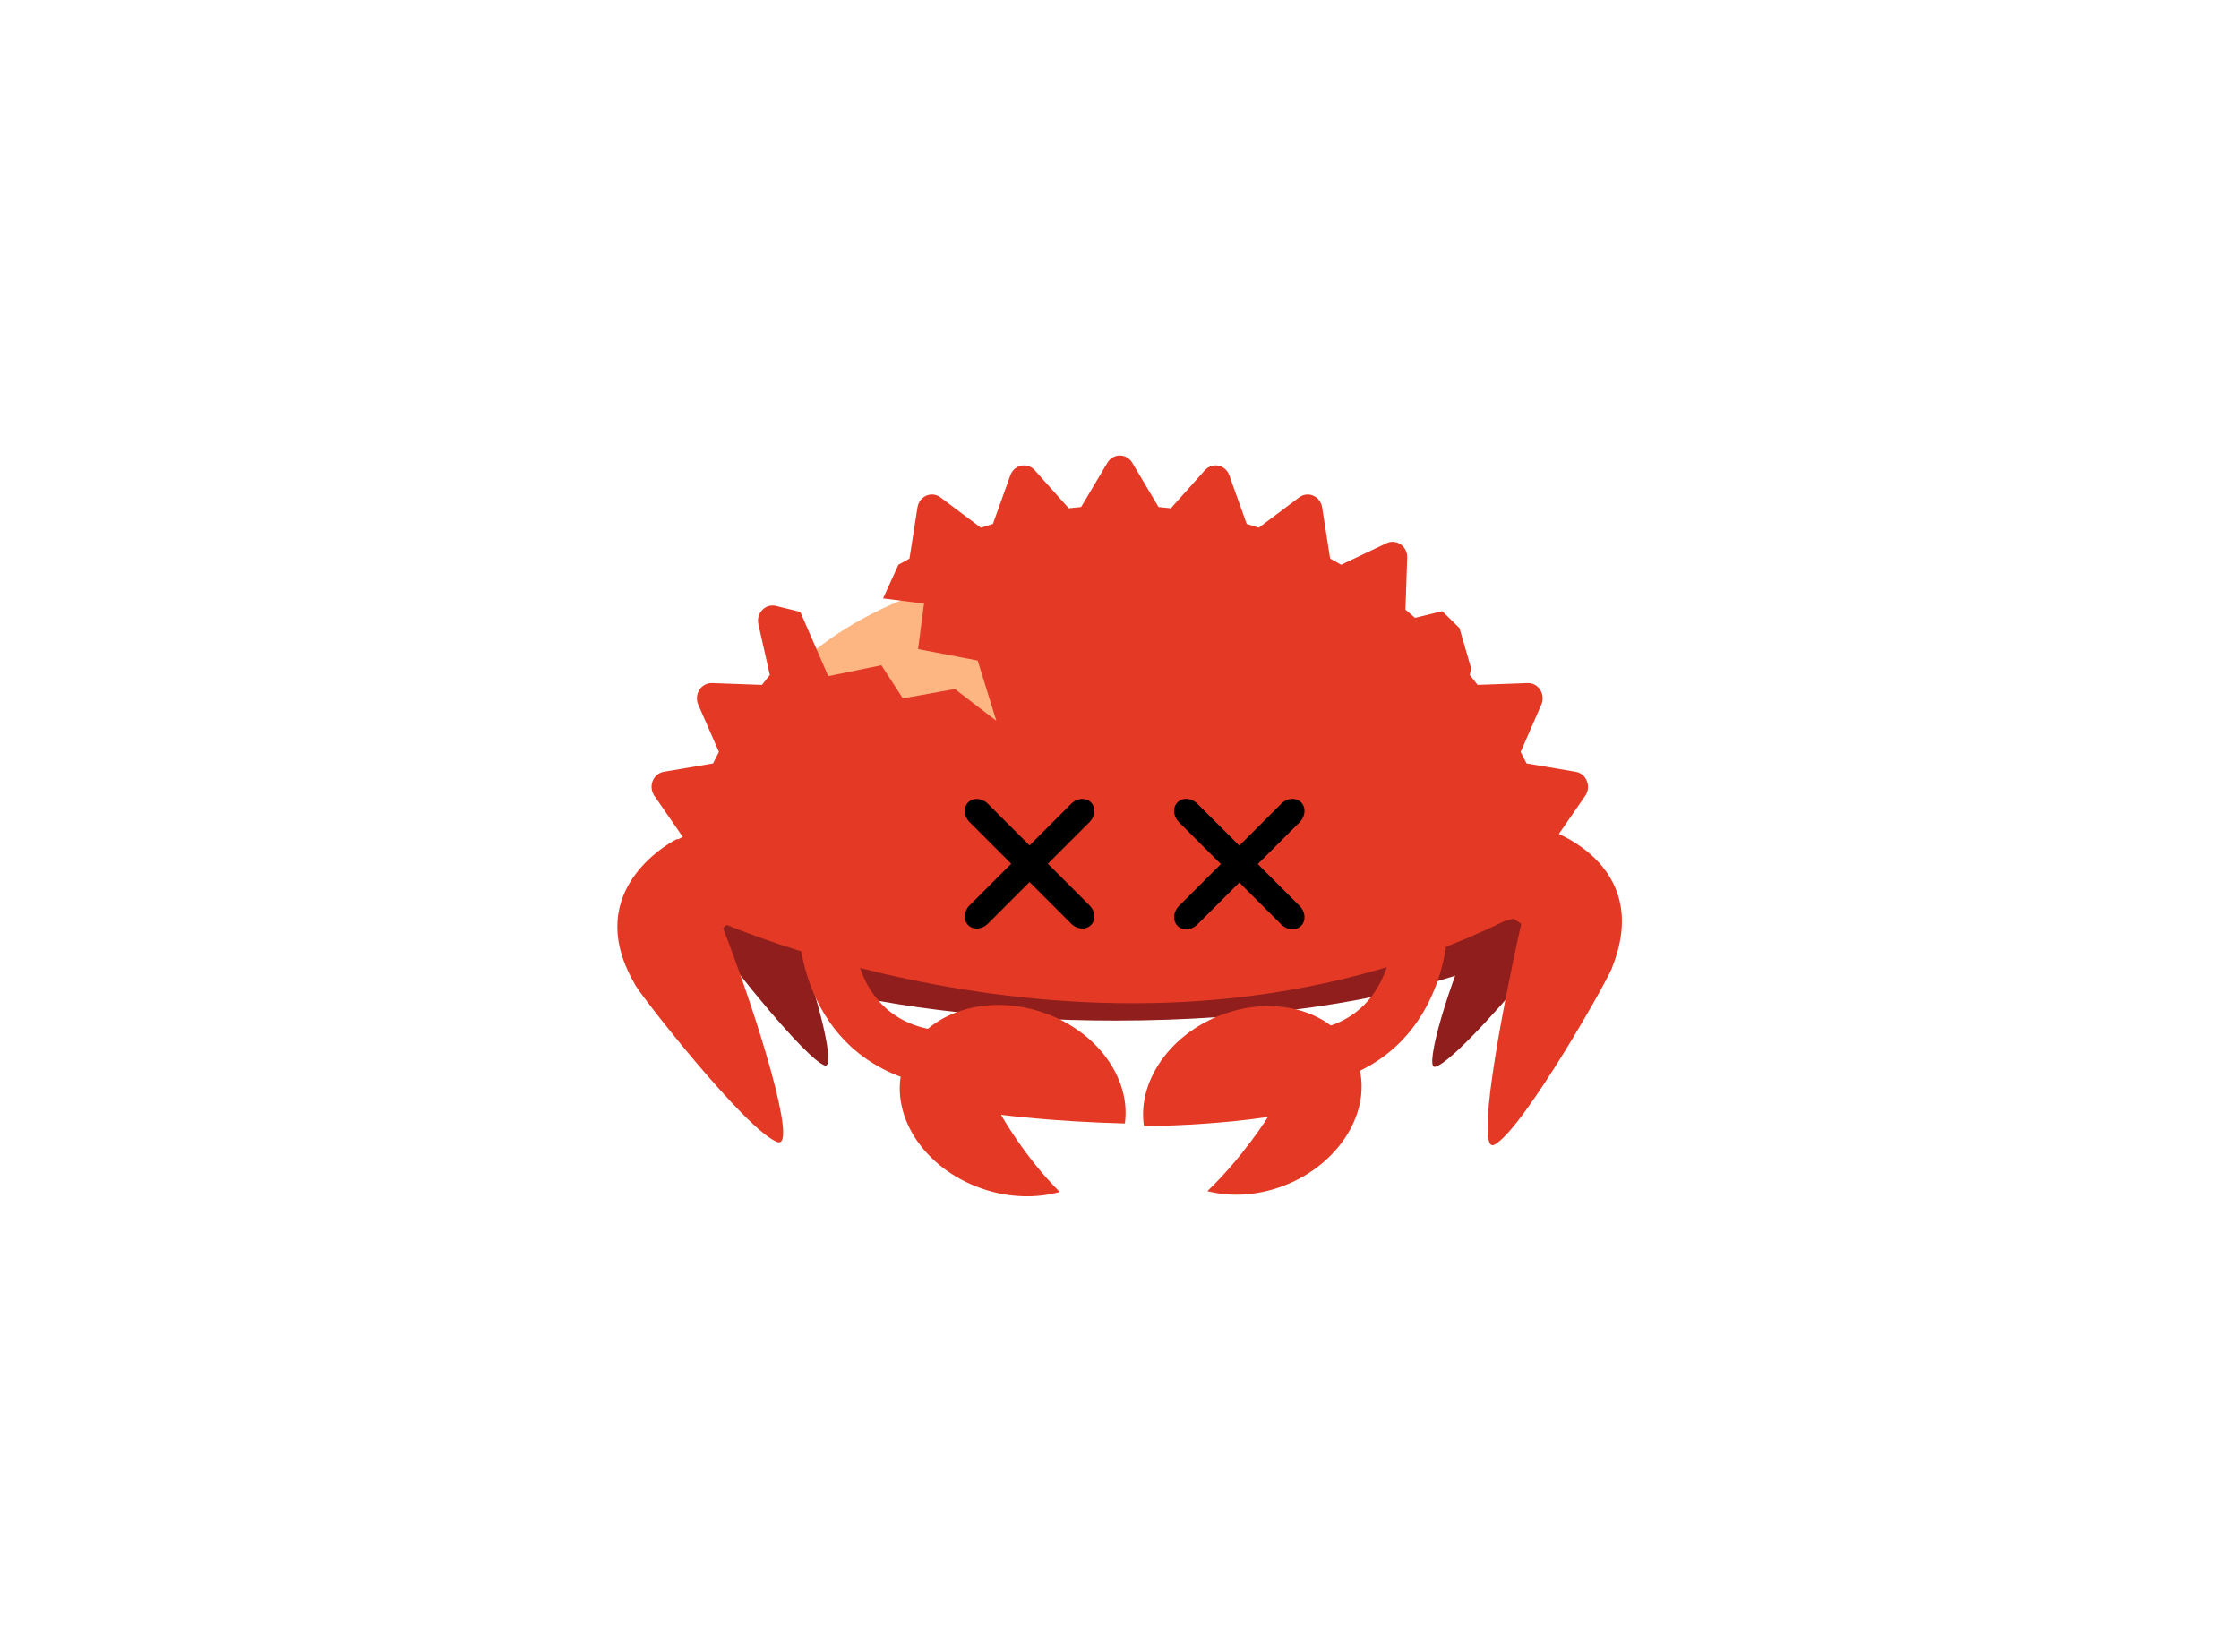 <?xml version="1.0" encoding="UTF-8" standalone="no"?>
<svg
   width="100%"
   height="100%"
   viewBox="0 0 4417 3259"
   version="1.1"
   xml:space="preserve"
   style="fill-rule:evenodd;clip-rule:evenodd;stroke-linejoin:round;stroke-miterlimit:1.414;"
   id="svg2124"
   sodipodi:docname="cuddlyferris_dead.svg"
   inkscape:version="1.2.2 (b0a8486541, 2022-12-01)"
   xmlns:inkscape="http://www.inkscape.org/namespaces/inkscape"
   xmlns:sodipodi="http://sodipodi.sourceforge.net/DTD/sodipodi-0.dtd"
   xmlns="http://www.w3.org/2000/svg"
   xmlns:svg="http://www.w3.org/2000/svg"><defs
   id="defs2128" /><sodipodi:namedview
   id="namedview2126"
   pagecolor="#ffffff"
   bordercolor="#666666"
   borderopacity="1.0"
   inkscape:showpageshadow="2"
   inkscape:pageopacity="0.0"
   inkscape:pagecheckerboard="0"
   inkscape:deskcolor="#d1d1d1"
   showgrid="false"
   inkscape:zoom="0.18854734"
   inkscape:cx="535.67449"
   inkscape:cy="1848.3422"
   inkscape:window-width="1261"
   inkscape:window-height="1052"
   inkscape:window-x="0"
   inkscape:window-y="0"
   inkscape:window-maximized="1"
   inkscape:current-layer="g13981" />
    <g
   transform="matrix(4.167,0,0,4.167,-1216.575,-898.055)"
   id="g2122"
   style="display:inline">
        
        
        
        
        
        
        
        
        
        
        
        
        
        
        <g
   id="g13981"
   style="display:inline"><ellipse
     style="clip-rule:evenodd;display:inline;fill:#fdb582;fill-opacity:1;fill-rule:evenodd;stroke:none;stroke-width:24;stroke-linecap:round;stroke-linejoin:round;stroke-miterlimit:1.414;stroke-dasharray:none;paint-order:markers stroke fill"
     id="path26961"
     cx="815.267"
     cy="589.002"
     rx="173.517"
     ry="107.454"
     inkscape:label="flesh" /><path
     d="m 819.998,562.588 c -59.069,0 -112.736,7.101 -152.468,18.674 v 98.857 c 39.732,11.573 93.399,18.674 152.468,18.674 67.606,0 128.131,-9.302 168.786,-23.964 V 586.554 C 948.129,571.891 887.604,562.588 819.998,562.588 Z"
     style="fill:#8f1e1c;fill-rule:nonzero;stroke-width:1"
     id="path2092" /><path
     d="m 991.426,652.063 c -1.731,-4.785 -2.077,-10.839 -0.611,-16.676 2.625,-10.451 10.061,-16.244 16.609,-12.939 1.623,0.82 3.04,2.123 4.212,3.777 0.107,-4.5e-4 0.214,0 0.321,0.007 0,0 19.992,23.831 1.487,52.055 -0.402,1.602 -34.344,41.158 -42.201,42.417 -5.143,0.824 6.682,-40.386 20.183,-68.642 z"
     style="fill:#8f1e1c;fill-rule:nonzero;stroke-width:1"
     id="path2094" /><path
     d="m 663.422,647.387 c 2.378,-4.321 3.212,-10.226 1.892,-16.345 -2.363,-10.956 -10.729,-18.448 -18.686,-16.731 -1.974,0.425 -3.736,1.379 -5.235,2.736 -0.127,-0.026 -0.253,-0.051 -0.379,-0.069 0,0 -25.26,18.826 -5.41,51.122 0.361,1.679 37.627,48.84 46.809,51.948 6.009,2.034 -5.047,-41.52 -18.99,-72.661 z"
     style="fill:#8f1e1c;fill-rule:nonzero;stroke-width:1"
     id="path2096" /><path
     d="m 627.966,650.1 0.003,0.007 c 0.083,0.065 0.16,0.124 -0.003,-0.007 z"
     style="fill:#e33a25;fill-rule:nonzero;stroke-width:1"
     id="path2098" /><path
     id="path2100"
     style="fill:#e43a25;fill-rule:nonzero;stroke-width:1"
     d="M 822.1 431.226 C 819.707 431.226 817.477 432.518 816.226 434.642 L 803.782 455.604 C 801.826 455.772 799.868 455.977 797.923 456.201 L 781.808 438.174 C 780.177 436.353 777.749 435.539 775.406 436.02 C 773.048 436.51 771.11 438.228 770.275 440.575 L 762.018 463.603 C 760.106 464.176 758.212 464.782 756.323 465.403 L 737.187 451.04 C 735.241 449.574 732.708 449.265 730.493 450.228 C 728.286 451.183 726.696 453.272 726.314 455.732 L 722.517 480.016 C 720.761 480.966 719.022 481.943 717.288 482.941 L 710.021 498.863 L 729.404 501.349 L 726.597 522.87 L 754.813 528.318 L 763.65 556.849 L 744.029 541.784 L 719.395 546.222 L 709.224 530.531 L 684.086 535.687 L 670.82 505.255 L 659.314 502.426 C 656.976 501.858 654.527 502.583 652.834 504.348 C 651.131 506.119 650.441 508.67 650.988 511.108 L 656.409 535.111 C 655.152 536.667 653.907 538.239 652.688 539.832 L 629.059 538.973 C 626.674 538.903 624.398 540.094 623.065 542.175 C 621.73 544.245 621.529 546.896 622.522 549.179 L 632.311 571.572 C 631.36 573.371 630.416 575.183 629.507 577.024 L 606.225 580.975 C 603.859 581.374 601.866 583.024 600.946 585.333 C 600.032 587.647 600.328 590.284 601.724 592.313 L 615.496 612.26 C 615.39 612.611 615.292 612.967 615.187 613.32 L 607.62 621.359 L 627.966 650.1 C 627.966 650.1 823.237 740.176 1004.368 651.624 C 1025.059 647.911 1029.881 616.371 1029.881 616.371 C 1029.486 614.996 1029.093 613.622 1028.687 612.26 L 1042.455 592.313 C 1043.86 590.284 1044.147 587.647 1043.232 585.333 C 1042.316 583.031 1040.319 581.379 1037.954 580.975 L 1014.671 577.024 C 1013.77 575.183 1012.824 573.371 1011.875 571.572 L 1021.656 549.179 C 1022.663 546.896 1022.451 544.245 1021.117 542.175 C 1019.788 540.094 1017.531 538.879 1015.126 538.973 L 991.498 539.832 C 990.274 538.239 989.031 536.66 987.763 535.111 L 988.446 532.091 L 982.934 512.986 L 974.75 504.916 L 961.863 508.084 C 960.373 506.767 958.857 505.466 957.325 504.192 L 958.154 479.55 C 958.243 477.055 957.08 474.685 955.083 473.301 C 953.088 471.908 950.554 471.698 948.372 472.733 L 926.901 482.941 C 925.171 481.949 923.433 480.966 921.675 480.016 L 917.881 455.732 C 917.497 453.272 915.914 451.183 913.696 450.228 C 911.487 449.269 908.954 449.579 907.014 451.04 L 887.872 465.403 C 885.987 464.776 884.093 464.176 882.176 463.603 L 873.925 440.575 C 873.086 438.228 871.151 436.504 868.792 436.02 C 866.442 435.539 864.022 436.353 862.392 438.174 L 846.279 456.201 C 844.331 455.977 842.382 455.772 840.427 455.604 L 827.986 434.642 C 826.725 432.518 824.499 431.226 822.1 431.226 z " /><path
     d="m 634.309,655.103 c 4.921,-5.593 16.878,-12.366 15.962,-20.769 -1.639,-15.045 -14.116,-26.026 -27.866,-24.528 -3.41,0.372 -6.578,1.477 -9.389,3.157 -0.207,-0.048 -0.415,-0.095 -0.623,-0.132 0,0 -46.503,22.829 -19.998,68.503 0.25,2.305 52.883,69.854 67.665,74.998 9.674,3.366 -8.935,-57.726 -25.75,-101.231 z"
     style="fill:#e43a25;fill-rule:nonzero;stroke-width:1"
     id="path2110" /><path
     d="m 1012.124,653.065 c -5.696,-4.802 -20.715,-9.162 -21.055,-17.608 -0.608,-15.122 10.102,-27.831 23.923,-28.387 3.428,-0.138 6.724,0.486 9.753,1.731 0.198,-0.078 0.397,-0.155 0.596,-0.223 0,0 49.373,15.684 29.929,64.783 0.094,2.317 -41.943,76.921 -55.799,84.199 -9.069,4.763 2.471,-58.978 12.652,-104.495 z"
     style="fill:#e43a25;fill-rule:nonzero;stroke-width:1"
     id="path2112" /><path
     d="m 670.002,653.462 c 0,0 -0.621,61.61 59.757,75.358 l 12.589,-25.292 c 0,0 -43.75,4.232 -47.115,-50.066 z"
     style="fill:#e43a25;fill-rule:nonzero;stroke-width:1"
     id="path2114" /><path
     d="m 977.487,653.462 c 0,0 0.62,61.61 -59.757,75.358 L 905.141,703.527 c 0,0 43.75,4.232 47.115,-50.066 z"
     style="fill:#e43a25;fill-rule:nonzero;stroke-width:1"
     id="path2116" /><path
     d="m 933.872,716.3 c -9.087,-21.962 -38.41,-30.682 -65.494,-19.475 -23.84,9.864 -37.98,31.875 -34.833,51.984 18.823,-0.293 39.013,-1.513 58.667,-4.361 0,0 -11.594,18.741 -28.655,35.096 11.472,2.961 24.853,2.14 37.728,-3.188 27.085,-11.206 41.675,-38.095 32.588,-60.057 z"
     style="fill:#e43a25;fill-rule:nonzero;stroke-width:1"
     id="path2118" /><path
     d="m 765.854,743.401 c 0,0 24.772,3.274 58.637,4.109 2.966,-21.32 -13.184,-43.883 -38.951,-52.612 -28.467,-9.643 -57.883,1.253 -65.702,24.336 -7.819,23.083 8.919,49.613 37.386,59.256 12.619,4.275 25.422,4.509 36.451,1.439 -16.563,-16.381 -27.821,-36.528 -27.821,-36.528 z"
     style="clip-rule:evenodd;display:inline;fill:#e43a25;fill-rule:nonzero;stroke-width:1;stroke-linejoin:round;stroke-miterlimit:1.414"
     id="path2120" /></g>
    <path
   id="rect23906"
   style="fill:#000000;fill-opacity:1;stroke:none;stroke-width:24;stroke-linecap:round;stroke-linejoin:round;stroke-dasharray:none;paint-order:markers stroke fill"
   d="m 808.426,595.463 c -2.403,-2.403 -6.572,-2.105 -9.347,0.67 l -19.714,19.714 -19.714,-19.714 c -2.775,-2.775 -6.943,-3.073 -9.347,-0.67 -2.403,2.403 -2.105,6.572 0.67,9.347 l 19.714,19.714 -19.714,19.714 c -2.775,2.775 -3.073,6.943 -0.67,9.347 2.403,2.403 6.572,2.105 9.347,-0.67 l 19.714,-19.714 19.714,19.714 c 2.775,2.775 6.943,3.074 9.347,0.67 2.403,-2.403 2.105,-6.572 -0.67,-9.347 l -19.714,-19.714 19.714,-19.714 c 2.775,-2.775 3.074,-6.943 0.67,-9.347 z" /><path
   id="rect23906-1"
   style="fill-rule:evenodd;clip-rule:evenodd;stroke-linejoin:round;stroke-miterlimit:1.414;display:inline;stroke-width:30.047;fill:#000000;fill-opacity:1;stroke:none;stroke-linecap:round;stroke-dasharray:none;paint-order:markers stroke fill"
   d="m 815.972,587.917 c -3.028,-3.028 -8.279,-2.651 -11.774,0.844 l -24.833,24.833 -24.833,-24.833 c -3.495,-3.495 -8.747,-3.871 -11.774,-0.844 -3.028,3.028 -2.651,8.279 0.844,11.774 l 24.833,24.833 -24.833,24.833 c -3.495,3.495 -3.871,8.746 -0.844,11.774 3.028,3.028 8.279,2.651 11.774,-0.844 l 24.833,-24.833 24.833,24.833 c 3.495,3.495 8.746,3.872 11.774,0.844 3.028,-3.028 2.651,-8.279 -0.844,-11.774 l -24.833,-24.833 24.833,-24.833 c 3.495,-3.495 3.872,-8.746 0.844,-11.774 z"
   transform="matrix(0.799,0,0,0.799,255.954,125.69)" /></g>
</svg>
